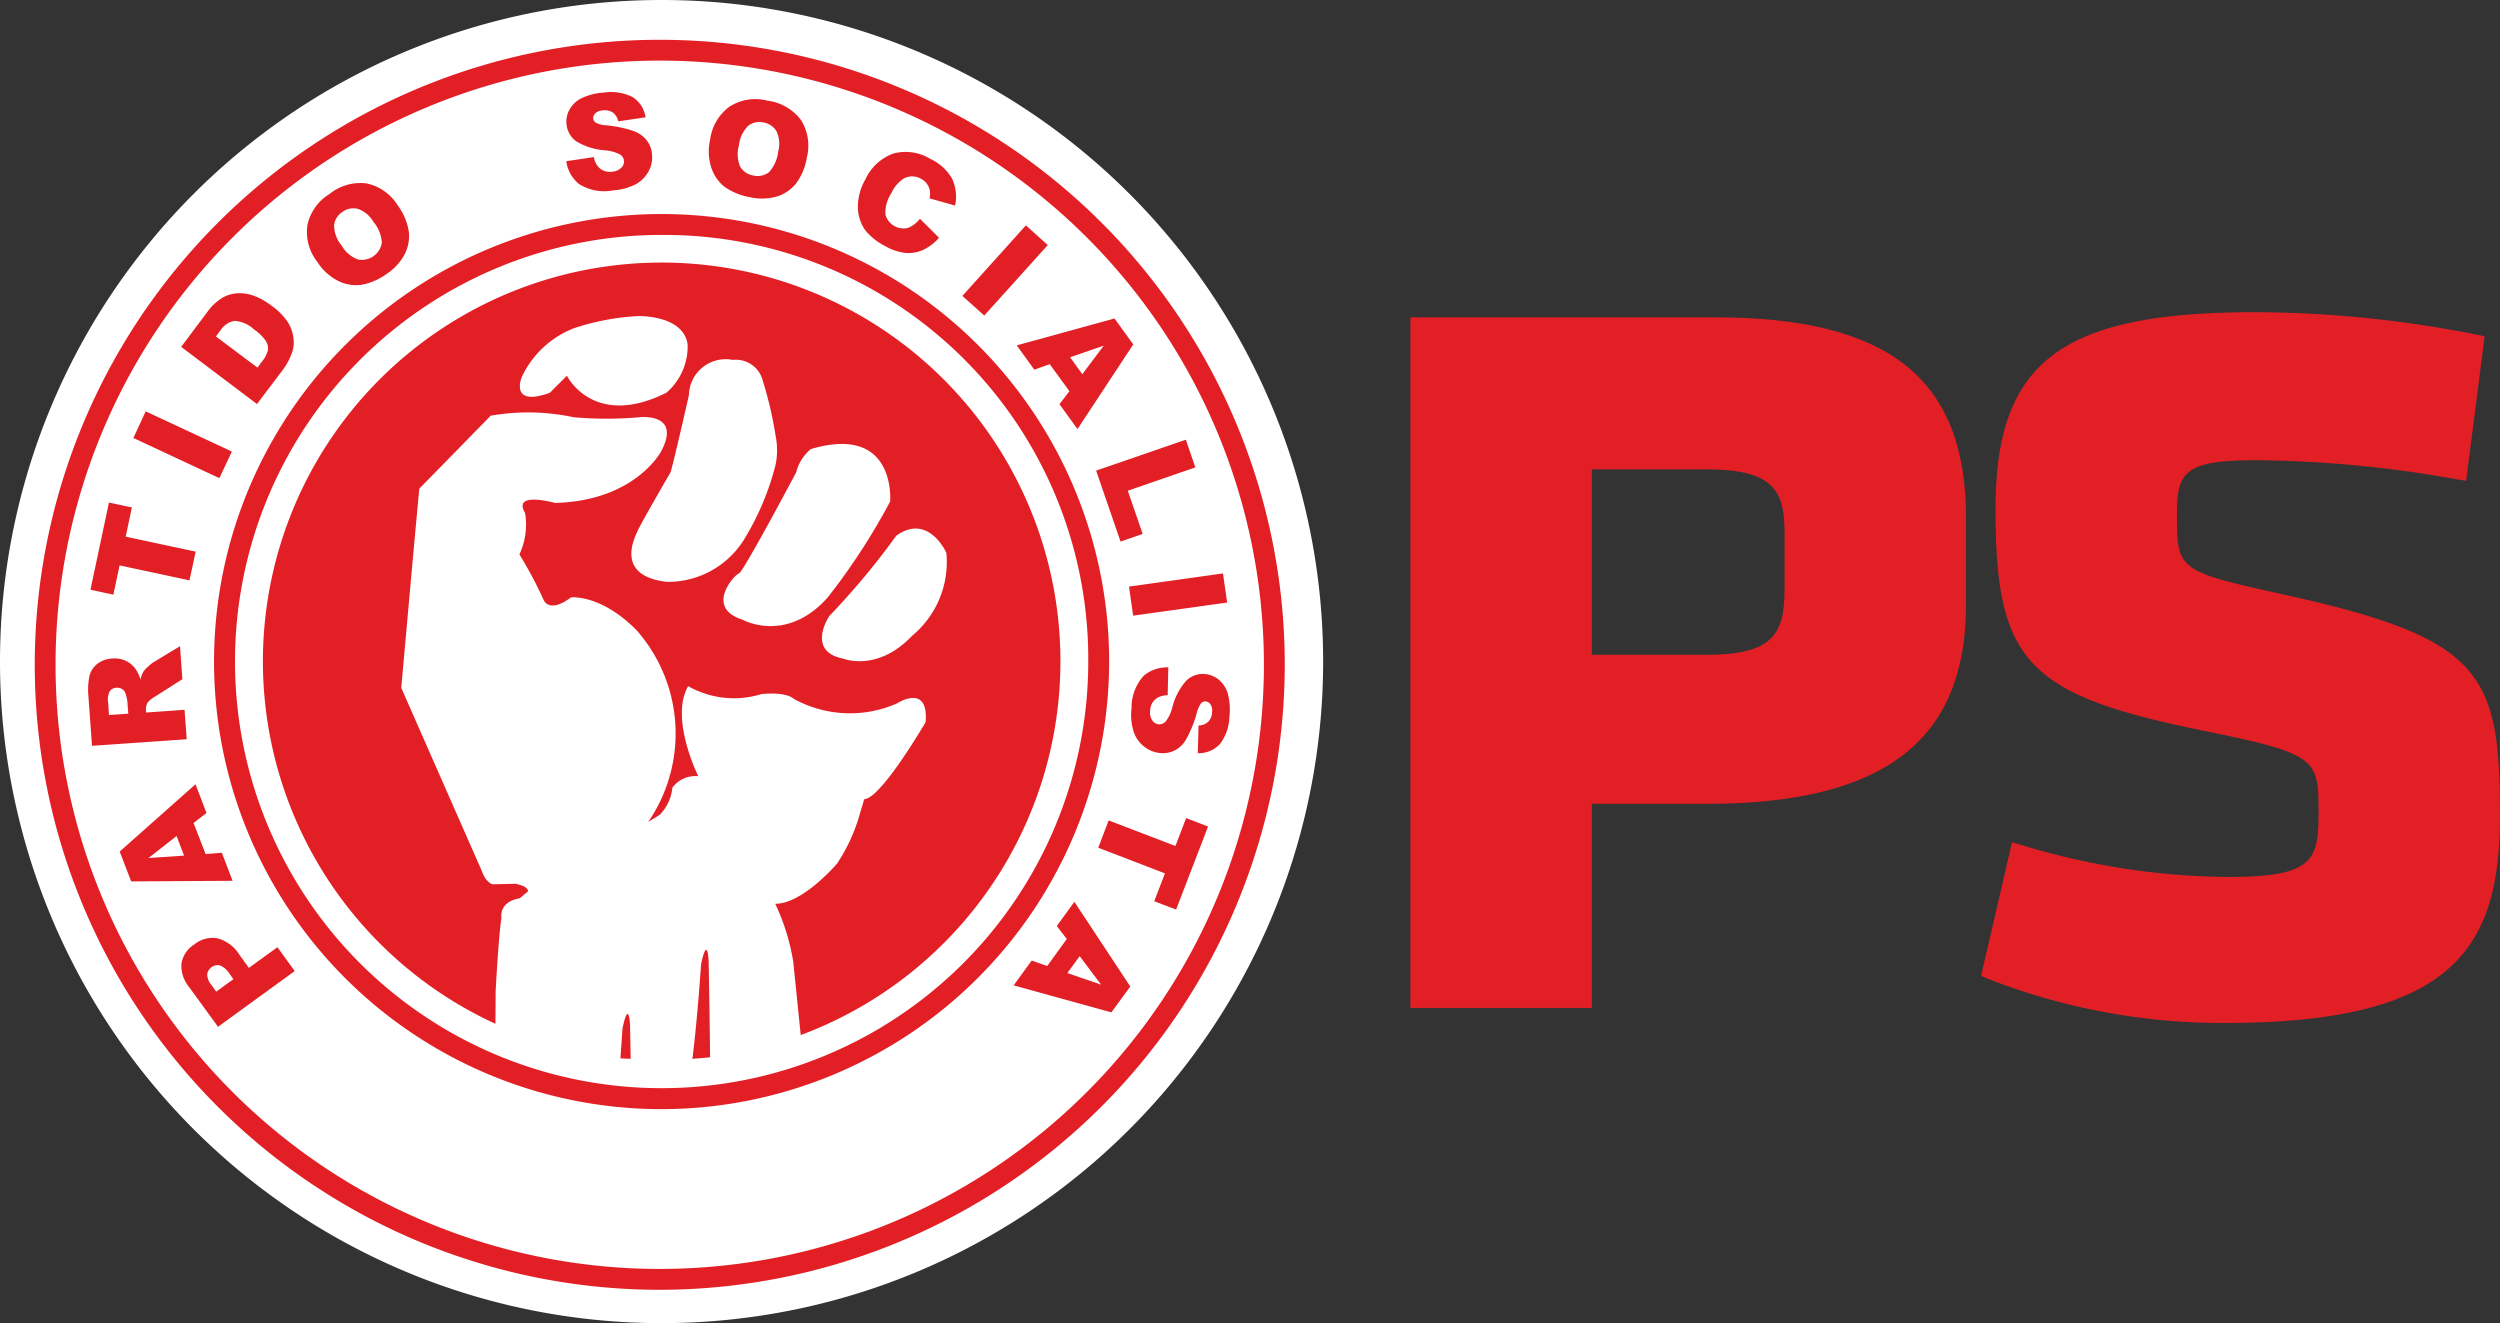 <svg xmlns="http://www.w3.org/2000/svg" width="142.491" height="75.414" viewBox="0 0 142.491 75.414">
  <rect x="0" y="0" width="142.491" height="75.414" fill="#333333" stroke="none"/>
  <g>
    <path d="M97.77,18.088H80.386V57.448H90.728V45.815h6.547c10.083,0,14.779-3.599,14.779-11.328V29.475C112.053,21.6,107.648,18.088,97.77,18.088Zm3.942,12.194v3.338c0,2.508-.664,3.702-4.438,3.702H90.728V26.752h6.547C101.026,26.752,101.712,27.941,101.712,30.283Z" style="fill: #e31f26"/>
    <path d="M130.369,33.932c-6.291-1.391-6.291-1.391-6.291-4.691,0-2.406.537-3.011,4.563-3.011a67.495,67.495,0,0,1,11.383,1.088l.536.086,1.056-8.238-.47-.094a65.214,65.214,0,0,0-12.629-1.278c-11.05,0-14.779,2.83-14.779,11.215,0,8.71,1.777,10.6,11.881,12.644,6.53,1.333,6.53,1.591,6.53,4.748,0,2.708-.402,3.584-5.181,3.584a41.407,41.407,0,0,1-11.753-1.822l-.537-.155-1.766,7.613.392.166a36.641,36.641,0,0,0,13.538,2.517c13.088,0,15.648-4.344,15.648-11.847C142.491,38.362,141.447,36.392,130.369,33.932Z" style="fill: #e31f26"/>
    <path d="M74.981,37.692A37.008,37.008,0,1,1,37.975.683a37.004,37.004,0,0,1,37.006,37.009" style="fill: #e31f26;fill-rule: evenodd"/>
    <path d="M51.087,30.53a43.118,43.118,0,0,1-3.822,4.586s-1.349,2.006.806,2.427c0,0,1.938.782,3.923-1.312a5.45,5.45,0,0,0,1.944-4.722S52.928,29.222,51.087,30.53" style="fill: #fff;fill-rule: evenodd"/>
    <path d="M50.735,28.586s.376-4.439-4.517-2.991a2.487,2.487,0,0,0-.835,1.321s-3.028,5.708-3.265,5.766c-.24.059-1.981,1.954.212,2.642,0,0,2.471,1.38,4.835-1.258a37.042,37.042,0,0,0,3.57-5.48" style="fill: #fff;fill-rule: evenodd"/>
    <path d="M42.507,30.586a15.363,15.363,0,0,0,1.698-4.09,4.177,4.177,0,0,0,0-1.67,22.183,22.183,0,0,0-.773-3.268,1.577,1.577,0,0,0-1.663-1.044,2.097,2.097,0,0,0-2.505,2.016s-.804,3.554-1.04,4.379c0,0-1.498,2.58-1.807,3.196-.305.614-1.355,2.72,1.601,3.06a5.109,5.109,0,0,0,4.489-2.579" style="fill: #fff;fill-rule: evenodd"/>
    <path d="M39.19,19.608c-.246-1.514-2.333-1.589-2.779-1.595a13.848,13.848,0,0,0-3.688.692,5.466,5.466,0,0,0-2.982,2.779s-.735,1.745,1.598.903l.972-.972s1.502,3.049,5.67.969a3.472,3.472,0,0,0,1.209-2.776" style="fill: #fff;fill-rule: evenodd"/>
    <polygon points="8.464 48.904 10.492 48.766 10.063 47.651 8.464 48.904" style="fill: #fff;fill-rule: evenodd"/>
    <path d="M20.392,14.788a1.156,1.156,0,0,0,1.371-.947,2.021,2.021,0,0,0-.483-1.203,1.647,1.647,0,0,0-.891-.736,1.051,1.051,0,0,0-.888.191,1.002,1.002,0,0,0-.458.756,1.806,1.806,0,0,0,.427,1.143,1.805,1.805,0,0,0,.922.794" style="fill: #fff;fill-rule: evenodd"/>
    <path d="M7.159,39.545a.463.463,0,0,0-.19-.262.486.486,0,0,0-.321-.084.473.473,0,0,0-.389.196.982.982,0,0,0-.097.626l.05.732,1.1-.075L7.259,39.975a2.684,2.684,0,0,0-.1-.43" style="fill: #fff;fill-rule: evenodd"/>
    <path d="M14.916,20.626a1.661,1.661,0,0,0,.355-.664.806.806,0,0,0-.112-.517,2.518,2.518,0,0,0-.679-.666,1.787,1.787,0,0,0-1.109-.49,1.197,1.197,0,0,0-.813.552l-.252.336,2.368,1.776Z" style="fill: #fff;fill-rule: evenodd"/>
    <path d="M12.527,55.022a.562.562,0,0,0-.461.1.606.606,0,0,0-.253.393.903.903,0,0,0,.234.617l.277.387.979-.71-.237-.331a1.147,1.147,0,0,0-.539-.455" style="fill: #fff;fill-rule: evenodd"/>
    <polygon points="62.76 56.122 61.538 54.498 60.834 55.461 62.76 56.122" style="fill: #fff;fill-rule: evenodd"/>
    <polygon points="62.909 19.701 60.991 20.362 61.688 21.328 62.909 19.701" style="fill: #fff;fill-rule: evenodd"/>
    <path d="M42.934,10.003a1.058,1.058,0,0,0,.891-.184,2.056,2.056,0,0,0,.529-1.183,1.673,1.673,0,0,0-.093-1.146,1.054,1.054,0,0,0-.754-.511,1.03,1.03,0,0,0-.866.193,1.856,1.856,0,0,0-.524,1.109,1.849,1.849,0,0,0,.069,1.215,1.074,1.074,0,0,0,.748.507" style="fill: #fff;fill-rule: evenodd"/>
    <path d="M37.71,0A37.707,37.707,0,1,0,75.414,37.71,37.703,37.703,0,0,0,37.71,0m-.103,73.514A35.623,35.623,0,1,1,73.227,37.894,35.666,35.666,0,0,1,37.607,73.514" style="fill: #fff;fill-rule: evenodd"/>
    <path d="M37.71,13.39A24.316,24.316,0,1,0,62.027,37.711,24.17,24.17,0,0,0,37.71,13.39M35.361,60.321c.075-.979.118-1.698.118-1.698.361-1.717.429-.231.429-.231.016.689.029,1.336.038,1.959-.196-.015-.396-.012-.586-.03m4.103.03c.293-2.289.495-5.386.495-5.386.365-1.717.43-.227.43-.227.047,2.283.072,4.268.085,5.523-.336.037-.673.062-1.01.09m6.175-1.358-.427-4.19a12.319,12.319,0,0,0-1.025-3.29c1.583,0,3.523-2.293,3.523-2.293a9.975,9.975,0,0,0,1.305-2.853l.244-.816c.965-.034,3.501-4.396,3.501-4.396.174-2.246-1.632-1.062-1.632-1.062a6.662,6.662,0,0,1-5.866-.249c-.502-.449-1.863-.283-1.863-.283a5.286,5.286,0,0,1-4.174-.452c-1.068,1.835.576,5.133.576,5.133a1.624,1.624,0,0,0-1.476.651l.006-.081a2.588,2.588,0,0,1-.729,1.632l-.654.402a8.908,8.908,0,0,0-.661-10.922c-2.05-2.075-3.744-1.875-3.744-1.875-1.234.938-1.551.159-1.551.159a23,23,0,0,0-1.386-2.607,4.032,4.032,0,0,0,.323-2.362c-.747-1.262,1.711-.573,1.711-.573,4.554-.118,6.034-2.923,6.034-2.923,1.206-2.246-1.224-1.962-1.224-1.962a21.364,21.364,0,0,1-3.754,0,12.391,12.391,0,0,0-4.726-.088l-4.068,4.157c-.1.916-1.031,11.355-1.031,11.355l4.589,10.43c.243.707.63.766.63.766l1.28-.028c.779.143.726.43.726.43l-.474.399c-1.215.199-1.043,1.116-1.043,1.116-.172,1.162-.327,4.155-.327,4.155l-.013,1.879a22.728,22.728,0,1,1,17.402.642" style="fill: #fff;fill-rule: evenodd"/>
    <path d="M37.601,3.455a34.434,34.434,0,1,0,0,68.869h.005a34.434,34.434,0,0,0-.005-68.869M69.943,34.343l-5.358.748-.235-1.657,5.355-.751Zm-1.813-7.703-3.85,1.33.848,2.461-1.259.439-1.395-4.046,5.115-1.763Zm-4.607-8.487,1.068,1.477L61.414,24.455l-1.028-1.418.567-.741-1.122-1.539-.878.315-1.003-1.387ZM58.473,12.844l1.246,1.125-3.62,4.015-1.246-1.118ZM49.317,10.237A2.825,2.825,0,0,1,50.916,8.751a2.718,2.718,0,0,1,2.124.312,2.765,2.765,0,0,1,1.225,1.122,2.415,2.415,0,0,1,.171,1.53L52.978,11.305a1.139,1.139,0,0,0,.025-.395.87.87,0,0,0-.162-.417.905.905,0,0,0-.355-.305.99.99,0,0,0-.985-.007,1.943,1.943,0,0,0-.697.832,2.007,2.007,0,0,0-.337,1.221,1.074,1.074,0,0,0,1.284.757,1.647,1.647,0,0,0,.682-.523l1.088,1.084a2.822,2.822,0,0,1-.894.688,2.042,2.042,0,0,1-.988.178,2.845,2.845,0,0,1-1.153-.376,3.515,3.515,0,0,1-1.156-.901,2.346,2.346,0,0,1-.433-1.255,3.132,3.132,0,0,1,.42-1.648m-8.841-2.284a2.766,2.766,0,0,1,1.118-1.885A2.737,2.737,0,0,1,43.75,5.739a2.831,2.831,0,0,1,1.907,1.109,2.744,2.744,0,0,1,.33,2.131,3.328,3.328,0,0,1-.61,1.471,2.261,2.261,0,0,1-1.084.747,3.077,3.077,0,0,1-1.539.043,3.532,3.532,0,0,1-1.433-.576,2.237,2.237,0,0,1-.773-1.094,2.975,2.975,0,0,1-.071-1.616m-5.125.857a2.201,2.201,0,0,0-.882-.243A3.729,3.729,0,0,1,32.847,8.057a1.354,1.354,0,0,1-.561-1.004,1.399,1.399,0,0,1,.172-.803,1.578,1.578,0,0,1,.669-.645,3.526,3.526,0,0,1,1.308-.33,2.712,2.712,0,0,1,1.608.252,1.641,1.641,0,0,1,.754,1.159L35.239,6.916a.858.858,0,0,0-.311-.505.846.846,0,0,0-.563-.119.678.678,0,0,0-.43.162.378.378,0,0,0-.122.312.32.32,0,0,0,.144.225,1.421,1.421,0,0,0,.573.149A6.672,6.672,0,0,1,36.137,7.48a1.615,1.615,0,0,1,.739.539,1.494,1.494,0,0,1,.287.779,1.653,1.653,0,0,1-.203.978,1.79,1.79,0,0,1-.741.735,3.32,3.32,0,0,1-1.278.34A2.67,2.67,0,0,1,32.991,10.48,2.057,2.057,0,0,1,32.274,9.19l1.57-.237a1.181,1.181,0,0,0,.265.567.878.878,0,0,0,.763.269.833.833,0,0,0,.532-.219.481.481,0,0,0-.053-.76M17.52,12.838a2.743,2.743,0,0,1,1.259-1.779A2.792,2.792,0,0,1,20.897,10.455a2.759,2.759,0,0,1,1.764,1.24,3.369,3.369,0,0,1,.632,1.464,2.237,2.237,0,0,1-.214,1.305,3.028,3.028,0,0,1-1.032,1.14,3.505,3.505,0,0,1-1.411.623,2.266,2.266,0,0,1-1.327-.199,3.01,3.01,0,0,1-1.209-1.081,2.763,2.763,0,0,1-.579-2.109m-5.704,4.944a3,3,0,0,1,.872-.819,1.95,1.95,0,0,1,.907-.249,2.325,2.325,0,0,1,.95.174,3.909,3.909,0,0,1,.919.529,3.549,3.549,0,0,1,.954.969,2.172,2.172,0,0,1,.312.919,1.793,1.793,0,0,1-.109.857,3.834,3.834,0,0,1-.477.885l-1.498,1.981-4.321-3.259ZM8.305,23.446,13.215,25.736l-.71,1.517-4.903-2.29ZM6.211,28.642l1.305.28-.352,1.667,3.988.851L10.8,33.078l-3.984-.853-.355,1.67-1.305-.284ZM5.043,39.732a4.04,4.04,0,0,1,.053-1.196,1.275,1.275,0,0,1,.442-.691,1.514,1.514,0,0,1,.856-.312,1.51,1.51,0,0,1,.791.14,1.444,1.444,0,0,1,.564.489,2.06,2.06,0,0,1,.255.57,1.556,1.556,0,0,1,.169-.448,1.783,1.783,0,0,1,.265-.289,1.931,1.931,0,0,1,.318-.255l1.504-.91.134,1.882L8.81,39.72a1.368,1.368,0,0,0-.395.324.726.726,0,0,0-.097.424l.013.144,2.187-.156.125,1.679-5.399.374Zm1.779,8.804L11.143,44.701l.627,1.636-.739.57.689,1.773.922-.075.617,1.598-5.782.034Zm5.605,9.988-1.636-2.249a1.899,1.899,0,0,1-.449-1.352,1.592,1.592,0,0,1,.729-1.091,1.644,1.644,0,0,1,1.32-.352,2.14,2.14,0,0,1,1.259.944l.536.742,1.626-1.178.987,1.358ZM37.71,63.218A25.509,25.509,0,1,1,63.218,37.71,25.544,25.544,0,0,1,37.71,63.218m25.635-5.517-5.57-1.539,1.028-1.415.885.312L60.803,53.52l-.57-.741,1.003-1.377,3.187,4.825Zm3.688-5.857-1.246-.477.611-1.588L62.597,48.318l.592-1.558,3.807,1.458.61-1.592,1.249.483Zm2.511-9.452a1.633,1.633,0,0,1-1.275.536l.044-1.576a.849.849,0,0,0,.555-.218.818.818,0,0,0,.215-.536.655.655,0,0,0-.087-.448.38.38,0,0,0-.29-.174.324.324,0,0,0-.243.1,1.588,1.588,0,0,0-.246.545,6.74,6.74,0,0,1-.611,1.52,1.599,1.599,0,0,1-.654.632,1.534,1.534,0,0,1-.817.15,1.715,1.715,0,0,1-.928-.374,1.783,1.783,0,0,1-.598-.86,3.192,3.192,0,0,1-.115-1.318,2.704,2.704,0,0,1,.697-1.86,2.07,2.07,0,0,1,1.399-.474l-.037,1.589a1.193,1.193,0,0,0-.605.159.863.863,0,0,0-.392.707.81.81,0,0,0,.115.561.503.503,0,0,0,.371.231.509.509,0,0,0,.392-.155,2.175,2.175,0,0,0,.386-.82,3.637,3.637,0,0,1,.788-1.508,1.346,1.346,0,0,1,1.084-.383,1.497,1.497,0,0,1,.763.311,1.649,1.649,0,0,1,.517.776,3.531,3.531,0,0,1,.1,1.346,2.689,2.689,0,0,1-.53,1.542" style="fill: #fff;fill-rule: evenodd"/>
  </g>
</svg>
